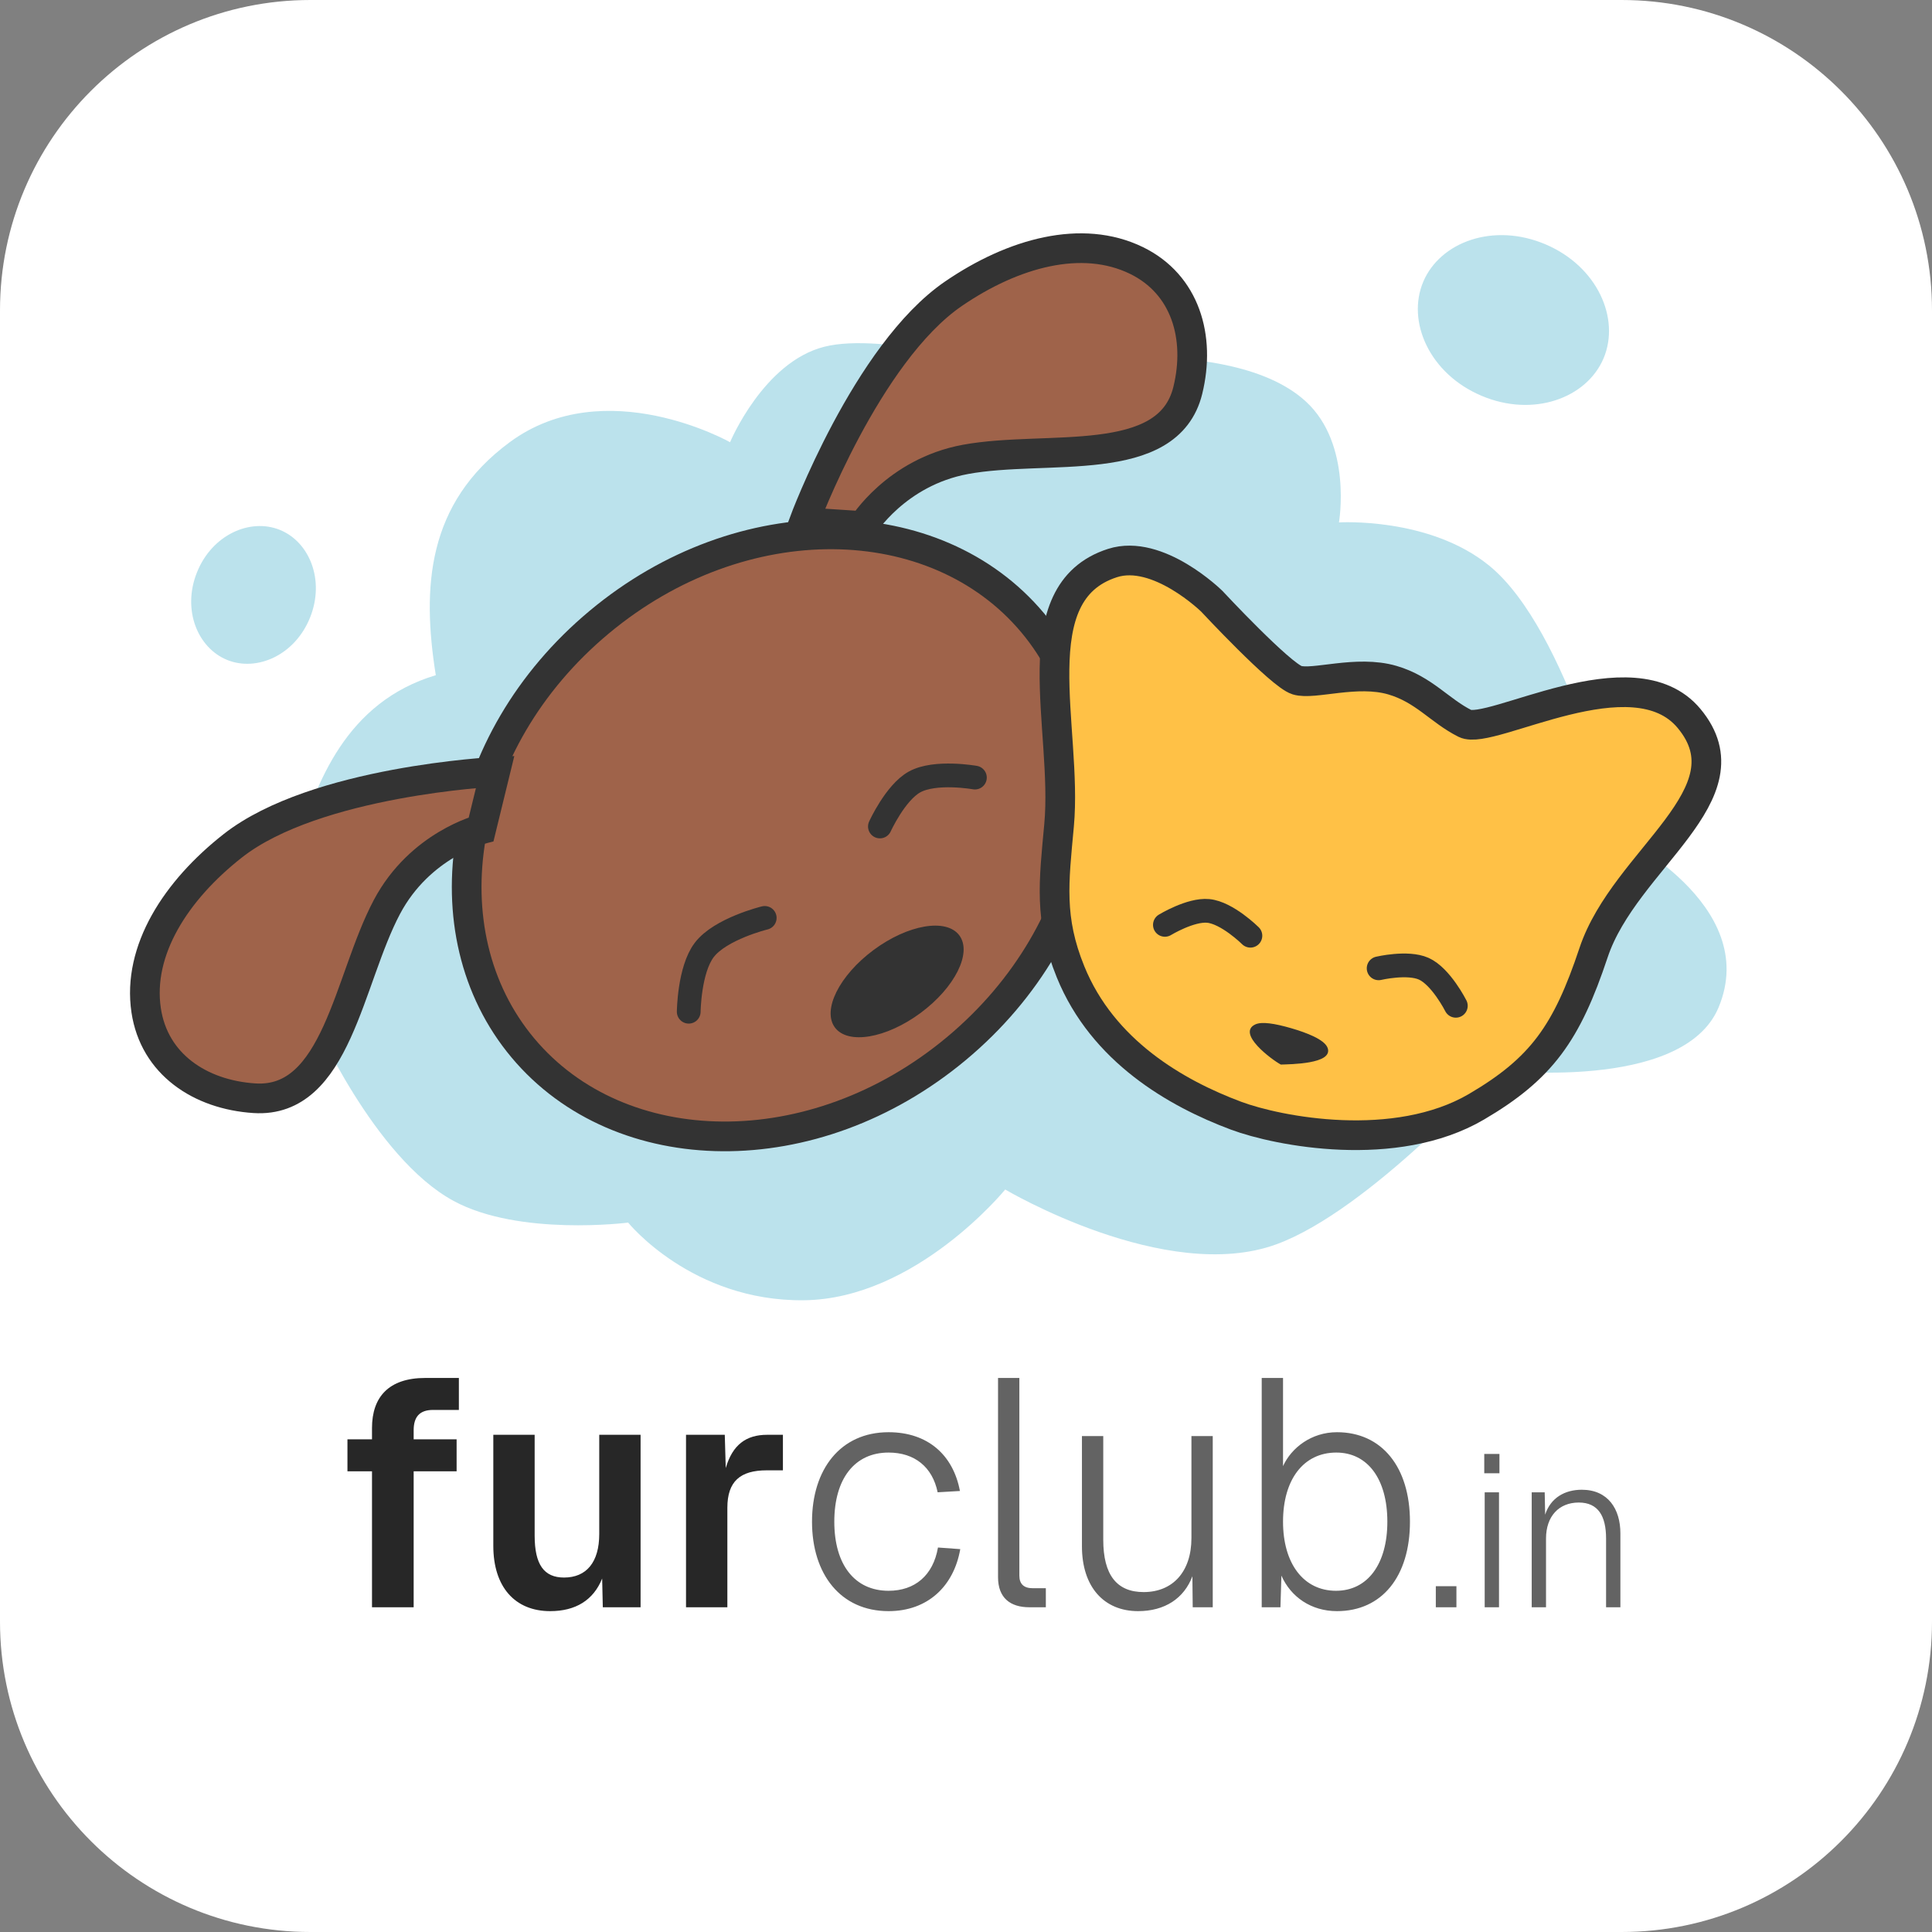 <svg width="1627" height="1627" viewBox="0 0 1627 1627" fill="none" xmlns="http://www.w3.org/2000/svg">
<rect x="0" y="0" width="1627" height="1627" fill="#808080" stroke="none"/>
<g clip-path="url(#clip0_368_169)">
<path d="M1365.63 0H261.365C117.017 0 0 117.017 0 261.365V1365.63C0 1509.98 117.017 1627 261.365 1627H1365.63C1509.98 1627 1627 1509.98 1627 1365.63V261.365C1627 117.017 1509.98 0 1365.63 0Z" fill="white"/>
<path d="M429.222 372.408C359.493 423.869 355.203 494.625 367.003 568.598C291.91 591.112 265.598 658.622 249 717.616C237.2 780.869 264.019 858.058 264.019 858.058C264.019 858.058 314.673 974.881 382.021 1011.36C437.343 1041.33 528.988 1029.59 528.988 1029.59C528.988 1029.59 582.625 1096.06 677.027 1094.99C771.428 1093.91 846.521 1001.72 846.521 1001.72C846.521 1001.72 981.714 1082.01 1075.02 1047.82C1153.57 1019.03 1259.53 900.942 1259.53 900.942C1259.53 900.942 1417.21 920.317 1447.26 848.41C1483.56 761.571 1361.44 702.607 1361.44 702.607C1361.44 702.607 1320.69 530.716 1254.17 476.399C1203.67 435.172 1127.58 439.949 1127.58 439.949C1127.58 439.949 1139.03 374.226 1099.69 338.103C1031.2 275.222 846.521 310.228 846.521 310.228C846.521 310.228 743.9 279.467 694.191 292.004C642.906 304.937 614.808 372.408 614.808 372.408C614.808 372.408 509.678 313.031 429.222 372.408Z" fill="#BBE2EC"/>
<path d="M261.112 520.042C248.385 551.751 216.439 565.812 191.492 555.834C166.544 545.856 153.161 513.665 165.888 481.957C178.615 450.249 210.561 436.188 235.509 446.166C260.456 456.144 273.839 488.333 261.112 520.042Z" fill="#BBE2EC"/>
<path d="M1301.45 205.731C1345.24 224.318 1364.57 268.239 1350.43 301.721C1336.27 335.204 1291.35 351.856 1247.55 333.269C1203.75 314.68 1184.43 270.761 1198.57 237.278C1212.72 203.796 1257.64 187.144 1301.45 205.731Z" fill="#BBE2EC"/>
<path d="M504.55 523.992C624.819 423.636 787.852 426.905 869.596 524.437C951.34 621.968 925.719 782.652 805.45 883.008C685.18 983.363 522.148 980.096 440.404 882.564C358.661 785.032 384.281 624.347 504.55 523.992Z" fill="#9F634A" stroke="#333333" stroke-width="25"/>
<path d="M405.2 698.315L417 650C417 650 265.747 657.516 196.021 712.273C148.119 749.891 115.568 800.313 123.077 850.775C129.833 896.179 168.49 921.888 214.257 924.859C283.608 929.361 293.245 825.252 325.819 763.809C353.71 711.199 405.2 698.315 405.2 698.315Z" fill="#9F634A" stroke="#333333" stroke-width="25"/>
<path d="M726.653 443L677 439.737C677 439.737 729.701 297.504 802.935 247.366C853.249 212.92 911.158 196.993 957.046 219.349C998.334 239.463 1011.23 284.125 1000.29 328.742C983.706 396.349 881.47 374.235 813.038 386.869C754.444 397.687 726.653 443 726.653 443Z" fill="#9F634A" stroke="#333333" stroke-width="25"/>
<path d="M580 852C580 852 580.38 816.737 593.017 800.055C606.615 782.107 644 773 644 773" stroke="#333333" stroke-width="20" stroke-linecap="round"/>
<path d="M741 696C741 696 753.933 667.541 770.117 658.533C787.531 648.842 821 654.829 821 654.829" stroke="#333333" stroke-width="20" stroke-linecap="round"/>
<path d="M807.483 788.01C812.759 795.095 811.946 805.826 806.071 817.599C800.212 829.341 789.384 841.957 774.961 852.636C760.538 863.317 745.295 870.003 732.329 872.2C719.327 874.403 708.792 872.074 703.516 864.99C698.242 857.905 699.054 847.175 704.929 835.401C710.788 823.66 721.616 811.043 736.039 800.364C750.462 789.685 765.705 782.997 778.671 780.8C791.672 778.597 802.208 780.926 807.483 788.01Z" fill="#333333" stroke="#333333"/>
<path d="M1172.66 572.806C1142.54 563.953 1106.22 577.094 1092.28 572.806C1078.35 568.517 1020.48 506.322 1020.48 506.322C1020.48 506.322 975.212 461.844 936.885 474.153C859.123 499.125 899.374 613.553 891.872 695.049C887.445 743.15 883.349 773.611 901.519 818.365C928.65 885.191 990.47 920.696 1040.84 939.535C1076.21 952.762 1175.11 972.088 1243.4 932.029C1298.28 899.834 1319.49 869.834 1341.99 802.28C1368.29 723.342 1475.63 668.875 1422.37 604.975C1375.18 548.36 1255.19 619.986 1233.75 609.264C1212.32 598.542 1199.31 580.64 1172.66 572.806Z" fill="#FFC146" stroke="#333333" stroke-width="25" stroke-linecap="round"/>
<path d="M1078.75 896C1071.18 891.93 1041.98 870.078 1057.45 863.099C1062.68 860.742 1073.29 862.331 1087.3 866.396C1100.15 870.128 1115.09 875.857 1117.58 882.675C1122.27 895.528 1086.18 895.734 1078.75 896Z" fill="#333333" stroke="#333333" stroke-linecap="round"/>
<path d="M981 778.853C981 778.853 1002.56 765.709 1017.44 767.104C1033.44 768.606 1053 788 1053 788" stroke="#333333" stroke-width="20" stroke-linecap="round"/>
<path d="M1161 815.45C1161 815.45 1185.34 809.728 1198.92 815.773C1213.53 822.279 1226 847 1226 847" stroke="#333333" stroke-width="20" stroke-linecap="round"/>
<path d="M313.27 1202.58C313.27 1176.47 327.413 1160.42 358.146 1160.42H386.432V1187.35H364.674C353.251 1187.35 348.355 1193.33 348.355 1204.48V1212.1H384.529V1239.02H348.355V1353.53H313.27V1239.02H292.599V1212.1H313.27V1202.58ZM463.305 1356.79C433.659 1356.79 415.437 1336.39 415.437 1301.85V1208.29H450.25V1293.15C450.25 1317.62 458.138 1328.5 475 1328.5C493.767 1328.5 504.646 1315.72 504.646 1291.79V1208.29H539.46V1353.53H507.638L507.094 1329.32C499.751 1347.54 484.792 1356.79 463.305 1356.79ZM577.722 1353.53V1208.29H610.36L611.176 1236.3C616.887 1216.72 628.31 1208.29 645.989 1208.29H659.316V1238.21H645.717C623.415 1238.21 612.535 1247.45 612.535 1269.76V1353.53H577.722Z" fill="#272727"/>
<path d="M748.284 1356.79C707.758 1356.79 683.824 1325.51 683.824 1281.45C683.824 1237.39 707.758 1206.11 748.284 1206.11C781.193 1206.11 802.68 1225.15 808.391 1255.61L789.625 1256.7C785.273 1235.49 770.314 1223.25 748.284 1223.25C719.726 1223.25 702.591 1245.28 702.591 1281.45C702.591 1317.62 719.726 1339.65 748.284 1339.65C770.314 1339.65 785.817 1326.87 789.897 1303.21L808.663 1304.57C803.224 1335.85 781.193 1356.79 748.284 1356.79ZM866.865 1353.53C850.818 1353.53 840.483 1345.64 840.483 1328.23V1160.42H858.434V1326.87C858.434 1333.94 862.241 1337.48 869.585 1337.48H880.736V1353.53H866.865ZM958.459 1356.79C929.629 1356.79 911.134 1336.39 911.134 1302.12V1209.38H929.085V1296.68C929.085 1326.33 940.508 1340.74 963.082 1340.74C987.833 1340.74 1003.34 1323.34 1003.34 1295.32V1209.38H1021.29V1353.53H1004.42L1004.15 1327.42C997.08 1346.18 980.761 1356.79 958.459 1356.79ZM1125.9 1356.79C1104.14 1356.79 1087.01 1344.82 1079.12 1326.87L1078.3 1353.53H1062.53V1160.42H1080.48V1234.67C1087.55 1219.17 1104.41 1206.11 1125.9 1206.11C1163.71 1206.11 1187.37 1235.49 1187.37 1281.45C1187.37 1327.69 1163.71 1356.79 1125.9 1356.79ZM1125.09 1339.65C1151.74 1339.65 1168.33 1317.08 1168.33 1281.45C1168.33 1245.55 1151.74 1223.25 1125.36 1223.25C1097.62 1223.25 1080.48 1246.09 1080.48 1281.45C1080.48 1316.54 1097.62 1339.65 1125.09 1339.65ZM1209.15 1353.53V1335.81H1226.5V1353.53H1209.15ZM1250.31 1353.53V1256.75H1262.36V1353.53H1250.31ZM1249.94 1240.68V1224.43H1262.73V1240.68H1249.94ZM1289.9 1353.53V1256.75H1300.85L1301.22 1275.56C1305.78 1261.32 1317.83 1254.56 1332.08 1254.56C1354.17 1254.56 1364.58 1270.81 1364.58 1291.26V1353.53H1352.53V1295.64C1352.53 1276.84 1345.95 1265.33 1329.52 1265.33C1312.9 1265.33 1301.95 1276.84 1301.95 1295.64V1353.53H1289.9Z" fill="#636363"/>
</g>
<defs>
<clipPath id="clip0_368_169">
<rect width="1627" height="1627" fill="white"/>
</clipPath>
</defs>
</svg>
